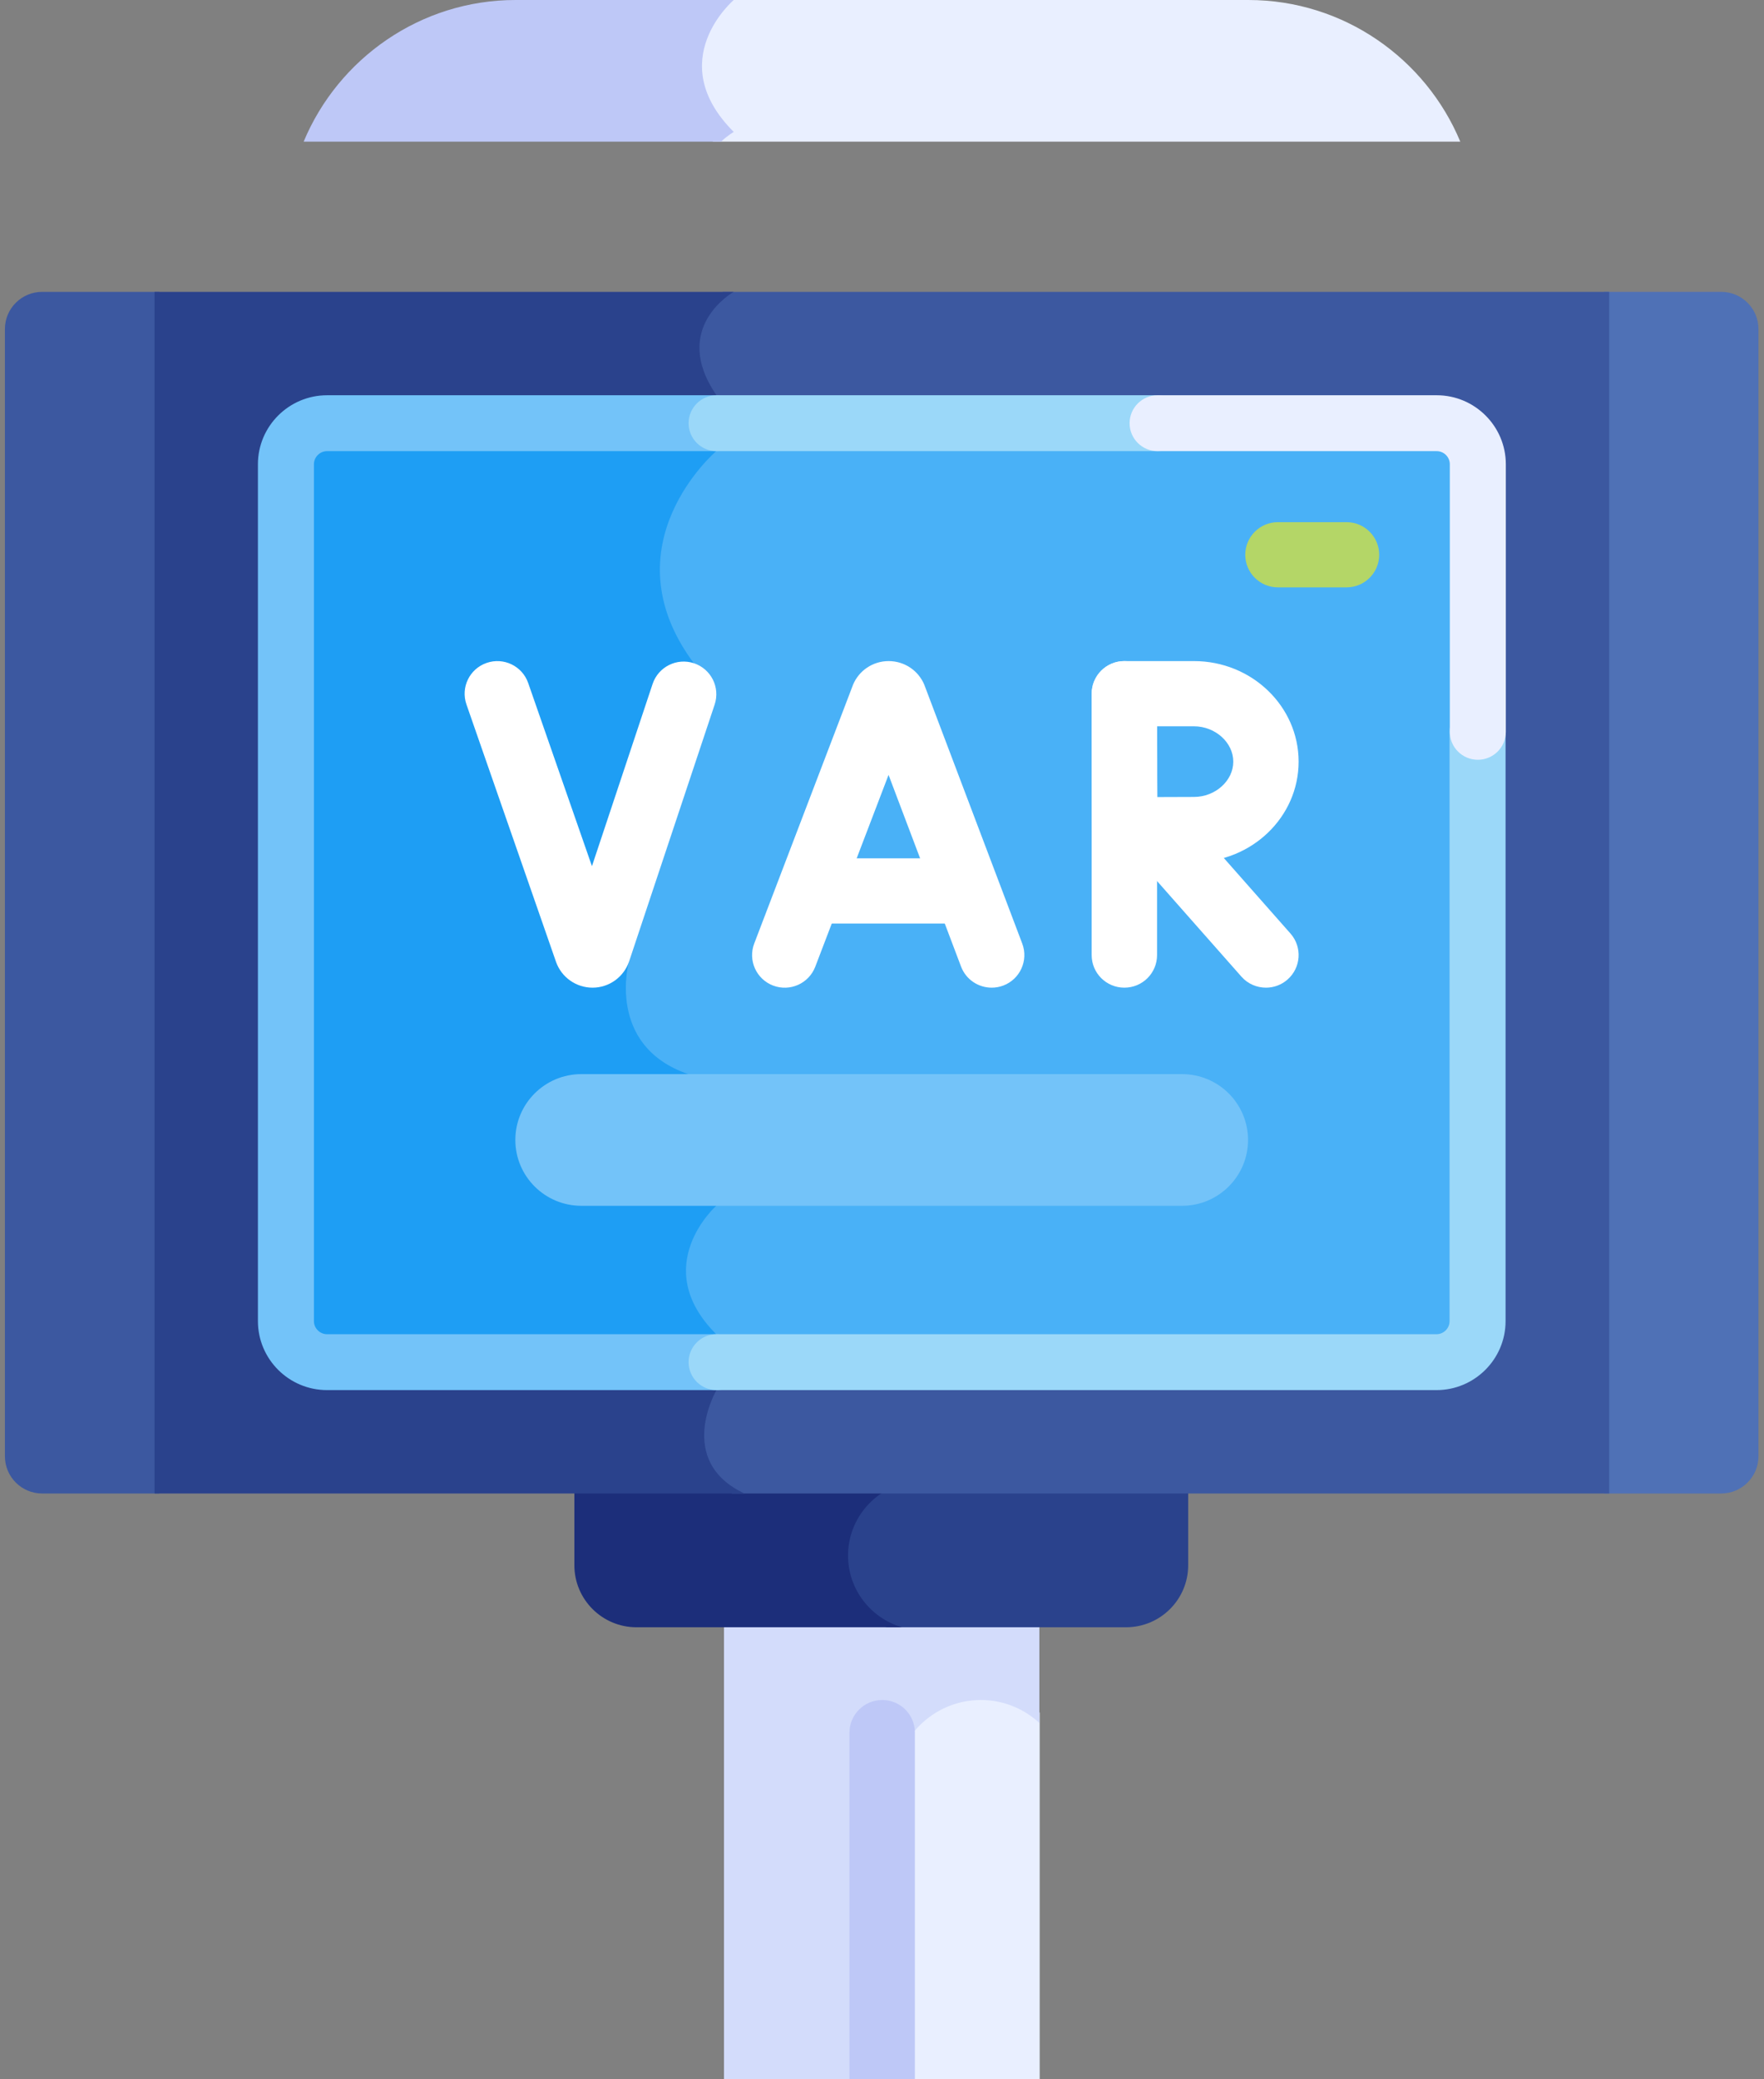 <svg width="28" height="33" viewBox="0 0 28 33" fill="none" xmlns="http://www.w3.org/2000/svg">
<rect x="0" y="0" width="28" height="33" fill="#808080" stroke="none"/>
<g clip-path="url(#clip0_6580_13508)">
<path d="M15.632 26.875C14.85 26.875 14.211 27.52 14.211 28.307V35.536C14.99 35.526 15.755 35.46 16.503 35.341V27.181C16.262 26.99 15.96 26.875 15.632 26.875Z" fill="#E9EFFF"/>
<path d="M14.196 28.349C14.196 27.596 14.814 26.98 15.57 26.98C15.928 26.98 16.253 27.119 16.498 27.344V25.671H11.492V35.341C12.308 35.47 13.143 35.538 13.995 35.538C14.062 35.538 14.129 35.537 14.196 35.536V28.349Z" fill="#D3DCFB"/>
<path d="M14.003 26.98C13.717 26.98 13.484 27.212 13.484 27.497V35.529C13.657 35.535 13.83 35.539 14.003 35.539C14.177 35.539 14.35 35.535 14.522 35.529V27.497C14.522 27.212 14.29 26.98 14.003 26.98Z" fill="#BEC8F7"/>
<path d="M14.072 23.549C13.662 23.765 13.383 24.193 13.383 24.688C13.383 25.182 13.662 25.61 14.072 25.826H17.873C18.418 25.826 18.86 25.385 18.86 24.842V23.549H14.072Z" fill="#2A428C"/>
<path d="M13.461 24.688C13.461 24.148 13.823 23.693 14.317 23.549H9.117V24.842C9.117 25.385 9.559 25.826 10.104 25.826H14.317C13.823 25.682 13.461 25.227 13.461 24.688Z" fill="#1C2E7A"/>
<path d="M11.048 0.997C11.033 1.37 11.184 1.734 11.499 2.078C11.446 2.117 11.378 2.174 11.309 2.248H23.179C22.632 0.932 21.328 0 19.816 0H11.509C11.365 0.148 11.068 0.51 11.048 0.997Z" fill="#E9EFFF"/>
<path d="M11.647 0H8.183C6.672 0 5.368 0.932 4.82 2.248H11.445C11.554 2.146 11.647 2.094 11.647 2.094C10.512 0.961 11.647 0 11.647 0Z" fill="#BEC8F7"/>
<path d="M27.32 4.632H25.461V23.703H27.32C27.647 23.703 27.912 23.438 27.912 23.112V5.222C27.912 4.896 27.647 4.632 27.32 4.632Z" fill="#4F71B6"/>
<path d="M2.529 4.632H0.67C0.343 4.632 0.078 4.896 0.078 5.222V23.112C0.078 23.439 0.343 23.703 0.67 23.703H2.529V4.632Z" fill="#3C58A0"/>
<path d="M11.475 4.632C11.332 4.743 11.108 4.962 11.031 5.29C10.956 5.609 11.039 5.949 11.276 6.303V7.118C11.035 7.345 9.639 8.787 10.913 10.548L9.894 15.231C9.89 15.245 9.52 16.625 10.844 17.12L11.267 19.105C11.146 19.226 10.811 19.61 10.796 20.131C10.784 20.51 10.946 20.875 11.276 21.214V22.037C11.215 22.15 10.98 22.635 11.128 23.11C11.204 23.353 11.368 23.552 11.615 23.703H25.543V4.632H11.475Z" fill="#3C58A0"/>
<path d="M11.373 22.061V21.174C10.292 20.096 11.373 19.137 11.373 19.137L10.929 17.047C9.613 16.594 9.989 15.257 9.989 15.257L11.018 10.526C9.625 8.649 11.373 7.16 11.373 7.16V6.273C10.632 5.198 11.646 4.632 11.646 4.632H2.453V23.703H11.818C10.713 23.187 11.373 22.061 11.373 22.061Z" fill="#2A428C"/>
<path d="M22.799 6.717H11.276V7.118C11.035 7.345 9.639 8.788 10.913 10.548L9.894 15.231C9.89 15.245 9.52 16.625 10.844 17.12L11.267 19.105C11.147 19.226 10.811 19.611 10.796 20.131C10.784 20.51 10.946 20.875 11.276 21.214V21.618H22.799C23.16 21.618 23.452 21.327 23.452 20.967V7.368C23.452 7.008 23.16 6.717 22.799 6.717Z" fill="#49B1F7"/>
<path d="M11.369 7.16V6.717H5.192C4.831 6.717 4.539 7.008 4.539 7.368V20.967C4.539 21.327 4.831 21.618 5.192 21.618H11.369V21.175C10.288 20.096 11.369 19.137 11.369 19.137L10.924 17.047C9.608 16.594 9.984 15.257 9.984 15.257L11.013 10.526C9.62 8.65 11.369 7.16 11.369 7.16Z" fill="#1E9EF4"/>
<path d="M11.368 22.062H5.192C4.586 22.062 4.094 21.571 4.094 20.967V7.368C4.094 6.765 4.586 6.273 5.192 6.273H11.368C11.614 6.273 11.813 6.472 11.813 6.717C11.813 6.962 11.614 7.16 11.368 7.16H5.192C5.077 7.16 4.983 7.254 4.983 7.368V20.967C4.983 21.081 5.077 21.175 5.192 21.175H11.368C11.614 21.175 11.813 21.373 11.813 21.618C11.813 21.863 11.614 22.062 11.368 22.062Z" fill="#73C3F9"/>
<path d="M18.371 7.16H11.374C11.129 7.16 10.93 6.962 10.93 6.717C10.93 6.472 11.129 6.273 11.374 6.273H18.371C18.616 6.273 18.815 6.472 18.815 6.717C18.815 6.962 18.616 7.16 18.371 7.16Z" fill="#9BD8F9"/>
<path d="M9.228 19.137H18.762C19.341 19.137 19.81 18.669 19.81 18.092C19.81 17.515 19.341 17.047 18.762 17.047H9.228C8.649 17.047 8.18 17.515 8.18 18.092C8.18 18.669 8.649 19.137 9.228 19.137Z" fill="#73C3F9"/>
<path d="M15.741 15.675C15.531 15.675 15.334 15.548 15.255 15.341L14.104 12.298L12.941 15.342C12.839 15.609 12.54 15.743 12.272 15.642C12.004 15.54 11.87 15.241 11.972 14.974L13.534 10.884C13.535 10.88 13.537 10.876 13.538 10.872C13.633 10.642 13.855 10.492 14.105 10.492H14.106C14.355 10.492 14.578 10.641 14.673 10.871C14.675 10.876 14.677 10.88 14.678 10.885L16.226 14.975C16.327 15.243 16.192 15.541 15.924 15.642C15.863 15.665 15.802 15.675 15.741 15.675Z" fill="white"/>
<path d="M15.258 14.657H12.941C12.654 14.657 12.422 14.425 12.422 14.139C12.422 13.854 12.654 13.622 12.941 13.622H15.258C15.545 13.622 15.777 13.854 15.777 14.139C15.777 14.425 15.545 14.657 15.258 14.657Z" fill="white"/>
<path d="M9.405 15.675C9.146 15.675 8.914 15.512 8.827 15.269L7.404 11.18C7.31 10.909 7.453 10.615 7.724 10.521C7.995 10.427 8.29 10.57 8.384 10.84L9.396 13.747L10.359 10.854C10.45 10.583 10.743 10.436 11.015 10.526C11.287 10.617 11.434 10.909 11.344 11.181L9.986 15.258C9.901 15.507 9.669 15.674 9.409 15.675C9.407 15.675 9.406 15.675 9.405 15.675Z" fill="white"/>
<path d="M20.095 15.675C19.951 15.675 19.807 15.616 19.705 15.5L17.957 13.52C17.768 13.305 17.789 12.978 18.004 12.79C18.219 12.601 18.547 12.622 18.736 12.836L20.484 14.816C20.673 15.031 20.652 15.357 20.437 15.546C20.338 15.633 20.216 15.675 20.095 15.675Z" fill="white"/>
<path d="M17.847 15.675C17.56 15.675 17.328 15.444 17.328 15.158V11.01C17.328 10.724 17.56 10.492 17.847 10.492C18.134 10.492 18.366 10.724 18.366 11.01V15.158C18.366 15.444 18.134 15.675 17.847 15.675Z" fill="white"/>
<path d="M17.855 13.688C17.57 13.688 17.338 13.458 17.336 13.174C17.336 13.174 17.331 12.389 17.331 12.088C17.331 11.842 17.328 11.011 17.328 11.011C17.328 10.874 17.382 10.742 17.48 10.644C17.577 10.547 17.709 10.492 17.847 10.492H18.952C19.868 10.492 20.613 11.208 20.613 12.088C20.613 12.968 19.868 13.683 18.952 13.683C18.646 13.683 17.858 13.688 17.858 13.688C17.857 13.688 17.856 13.688 17.855 13.688ZM18.367 11.527C18.368 11.746 18.369 11.976 18.369 12.088C18.369 12.218 18.369 12.441 18.371 12.65C18.586 12.649 18.816 12.648 18.952 12.648C19.29 12.648 19.576 12.392 19.576 12.088C19.576 11.784 19.29 11.527 18.952 11.527H18.367Z" fill="white"/>
<path d="M21.373 9.322H20.285C19.998 9.322 19.766 9.09 19.766 8.805C19.766 8.519 19.998 8.287 20.285 8.287H21.373C21.66 8.287 21.892 8.519 21.892 8.805C21.892 9.09 21.66 9.322 21.373 9.322Z" fill="#B4D667"/>
<path d="M22.801 22.062H11.374C11.129 22.062 10.93 21.863 10.93 21.618C10.93 21.373 11.129 21.175 11.374 21.175H22.801C22.916 21.175 23.009 21.081 23.009 20.967V11.615C23.009 11.37 23.208 11.171 23.454 11.171C23.699 11.171 23.898 11.37 23.898 11.615V20.967C23.898 21.571 23.406 22.062 22.801 22.062Z" fill="#9BD8F9"/>
<path d="M23.458 12.058C23.212 12.058 23.013 11.86 23.013 11.615V7.368C23.013 7.254 22.919 7.16 22.805 7.16H18.374C18.129 7.16 17.93 6.962 17.93 6.717C17.93 6.472 18.129 6.273 18.374 6.273H22.805C23.41 6.273 23.902 6.765 23.902 7.368V11.615C23.902 11.86 23.703 12.058 23.458 12.058Z" fill="#E9EFFF"/>
</g>
<defs>
<clipPath id="clip0_6580_13508">
<rect width="28" height="33" fill="white"/>
</clipPath>
</defs>
</svg>
